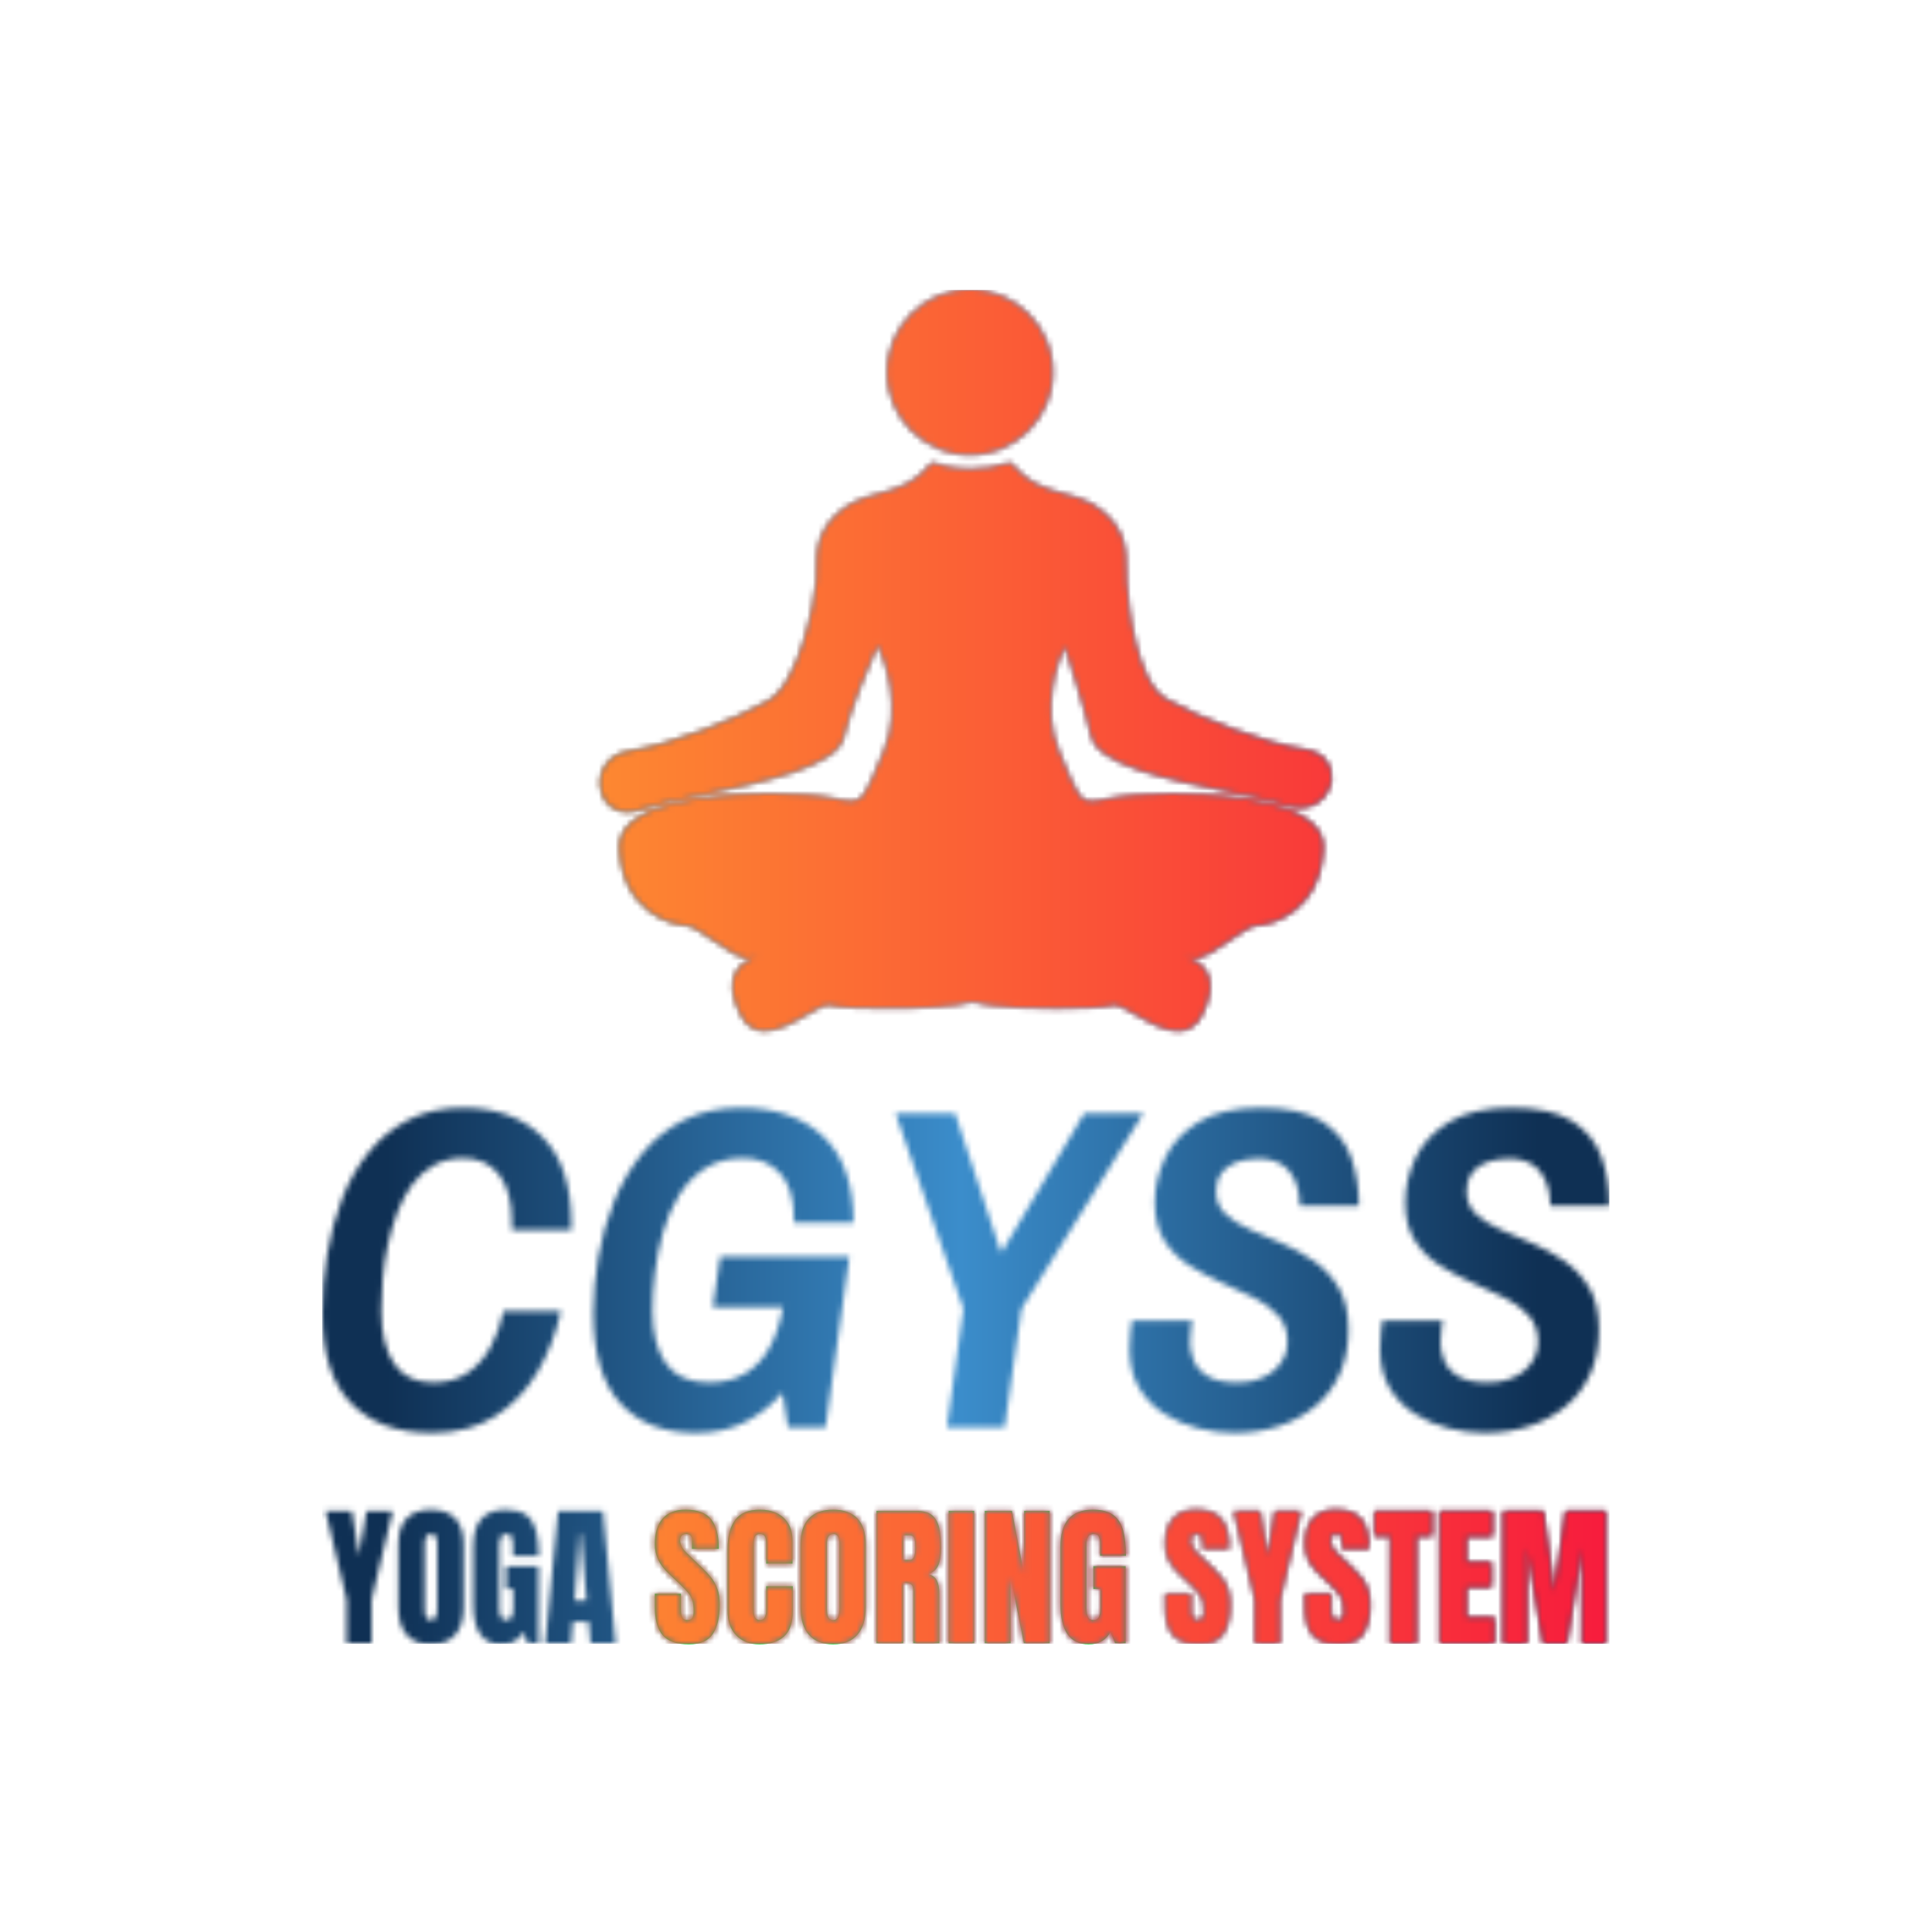 <svg xmlns="http://www.w3.org/2000/svg" version="1.1" xmlns:xlink="http://www.w3.org/1999/xlink" xmlns:svgjs="http://svgjs.dev/svgjs" width="1500" height="1500" viewBox="0 0 1500 1500"><rect width="1500" height="1500" fill="#ffffff"></rect><g transform="matrix(0.667,0,0,0.667,249.651,225.092)"><svg viewBox="0 0 235 247" data-background-color="#ffffff" preserveAspectRatio="xMidYMid meet" height="1576" width="1500" xmlns="http://www.w3.org/2000/svg" xmlns:xlink="http://www.w3.org/1999/xlink"><g id="tight-bounds" transform="matrix(1,0,0,1,0.082,-0.1)"><svg viewBox="0 0 234.836 247.2" height="247.2" width="234.836"><g><svg viewBox="0 0 395.52 416.344" height="247.2" width="234.836"><g transform="matrix(1,0,0,1,0,251.458)"><svg viewBox="0 0 395.52 164.887" height="164.887" width="395.52"><g id="textblocktransform"><svg viewBox="0 0 395.52 164.887" height="164.887" width="395.52" id="textblock"><g><svg viewBox="0 0 395.52 99.9" height="99.9" width="395.52"><g transform="matrix(1,0,0,1,0,0)"><svg width="395.52" viewBox="2.25 -34.9 140.54 35.5" height="99.9" data-palette-color="url(#a4fa1e31-e1ce-4b97-9f3d-cb21f1a468d4)"><g class="wordmark-text-0" data-fill-palette-color="primary" id="text-0"></g></svg></g></svg></g><g transform="matrix(1,0,0,1,0,123.484)"><svg viewBox="0 0 395.52 41.403" height="41.403" width="395.52"><g transform="matrix(1,0,0,1,0,0)"><svg width="395.52" viewBox="0.24 -43.36 415.79 43.75" height="41.403" data-palette-color="#2ecc40"><g class="slogan-text-1" data-fill-palette-color="secondary" id="text-1"><path d="M118.23 0.39L118.23 0.39Q112.34 0.39 109.74-2.54 107.14-5.47 107.14-11.87L107.14-11.87 107.14-16.06 115.64-16.06 115.64-10.69Q115.64-9.2 116.09-8.36 116.54-7.52 117.66-7.52L117.66-7.52Q118.84-7.52 119.29-8.2 119.74-8.89 119.74-10.45L119.74-10.45Q119.74-12.43 119.35-13.76 118.96-15.09 117.99-16.3 117.03-17.5 115.32-19.12L115.32-19.12 111.46-22.78Q107.14-26.86 107.14-32.1L107.14-32.1Q107.14-37.6 109.69-40.48 112.24-43.36 117.08-43.36L117.08-43.36Q122.99-43.36 125.46-40.21 127.94-37.06 127.94-30.64L127.94-30.64 119.2-30.64 119.2-33.59Q119.2-34.47 118.7-34.96 118.2-35.45 117.35-35.45L117.35-35.45Q116.32-35.45 115.85-34.88 115.37-34.3 115.37-33.4L115.37-33.4Q115.37-32.5 115.86-31.45 116.35-30.4 117.79-29.03L117.79-29.03 122.74-24.27Q124.23-22.85 125.48-21.28 126.72-19.7 127.48-17.61 128.24-15.53 128.24-12.52L128.24-12.52Q128.24-6.47 126-3.04 123.77 0.39 118.23 0.39ZM141.1 0.39L141.1 0.39Q136.44 0.39 133.59-2.51 130.75-5.42 130.75-10.64L130.75-10.64 130.75-30.47Q130.75-36.72 133.23-40.04 135.7-43.36 141.29-43.36L141.29-43.36Q144.35-43.36 146.73-42.24 149.11-41.11 150.47-38.88 151.84-36.65 151.84-33.25L151.84-33.25 151.84-25.83 143.3-25.83 143.3-32.18Q143.3-34.11 142.81-34.78 142.32-35.45 141.29-35.45L141.29-35.45Q140.1-35.45 139.68-34.58 139.27-33.72 139.27-32.28L139.27-32.28 139.27-10.77Q139.27-8.98 139.79-8.25 140.32-7.52 141.29-7.52L141.29-7.52Q142.39-7.52 142.84-8.42 143.3-9.33 143.3-10.77L143.3-10.77 143.3-18.51 151.94-18.51 151.94-10.38Q151.94-4.71 149.08-2.16 146.23 0.39 141.1 0.39ZM165.05 0.39L165.05 0.39Q159.9 0.39 157.17-2.72 154.45-5.83 154.45-11.72L154.45-11.72 154.45-32.13Q154.45-37.65 157.15-40.5 159.85-43.36 165.05-43.36L165.05-43.36Q170.25-43.36 172.94-40.5 175.64-37.65 175.64-32.13L175.64-32.13 175.64-11.72Q175.64-5.83 172.92-2.72 170.2 0.39 165.05 0.39ZM165.12-7.52L165.12-7.52Q167.07-7.52 167.07-11.3L167.07-11.3 167.07-32.28Q167.07-35.45 165.17-35.45L165.17-35.45Q163.02-35.45 163.02-32.2L163.02-32.2 163.02-11.25Q163.02-9.25 163.51-8.39 164-7.52 165.12-7.52ZM187.8 0L179.11 0 179.11-42.97 192.29-42.97Q195.59-42.97 197.27-41.47 198.96-39.97 199.53-37.27 200.1-34.57 200.1-30.93L200.1-30.93Q200.1-27.42 199.21-25.32 198.32-23.22 195.85-22.41L195.85-22.41Q197.88-22 198.7-20.4 199.52-18.8 199.52-16.26L199.52-16.26 199.52 0 191.05 0 191.05-16.82Q191.05-18.7 190.28-19.15 189.51-19.6 187.8-19.6L187.8-19.6 187.8 0ZM187.85-35.01L187.85-27.05 189.92-27.05Q191.7-27.05 191.7-30.93L191.7-30.93Q191.7-33.45 191.31-34.23 190.92-35.01 189.85-35.01L189.85-35.01 187.85-35.01ZM210.84 0L202.54 0 202.54-42.97 210.84-42.97 210.84 0ZM222.66 0L214.26 0 214.26-42.97 223.1-42.97 227.05-22.39 227.05-42.97 235.35-42.97 235.35 0 226.95 0 222.66-21.48 222.66 0ZM248.02 0.39L248.02 0.39Q238.82 0.39 238.82-12.79L238.82-12.79 238.82-31.32Q238.82-43.36 249.36-43.36L249.36-43.36Q253.71-43.36 256.03-41.61 258.35-39.87 259.23-36.52 260.11-33.18 260.11-28.37L260.11-28.37 251.71-28.37 251.71-32.18Q251.71-33.57 251.33-34.51 250.95-35.45 249.75-35.45L249.75-35.45Q248.26-35.45 247.79-34.45 247.31-33.45 247.31-32.25L247.31-32.25 247.31-11.43Q247.31-9.69 247.76-8.61 248.22-7.52 249.53-7.52L249.53-7.52Q250.9-7.52 251.35-8.61 251.8-9.69 251.8-11.47L251.8-11.47 251.8-17.6 249.51-17.6 249.51-25.02 260.01-25.02 260.01 0 256.57 0 255.1-3.61Q252.85 0.39 248.02 0.39Z" fill="#2ecc40" data-fill-palette-color="secondary"></path></g></svg></g></svg></g></svg></g></svg></g><g transform="matrix(1,0,0,1,85.404,0)"><svg viewBox="0 0 224.711 227.874" height="227.874" width="224.711"><g><svg xmlns="http://www.w3.org/2000/svg" xmlns:xlink="http://www.w3.org/1999/xlink" version="1.1" x="0" y="0" viewBox="5.611 5.03 88.776 90.025" enable-background="new 0 0 100 100" xml:space="preserve" height="227.874" width="224.711" class="icon-icon-0" data-fill-palette-color="accent" id="icon-0"></svg></g></svg></g><g></g></svg></g><defs></defs><mask id="7a77b1d0-6c17-4697-9f36-662ec77f326a"><g id="SvgjsG1094"><svg viewBox="0 0 234.836 247.2" height="247.2" width="234.836"><g><svg viewBox="0 0 395.52 416.344" height="247.2" width="234.836"><g transform="matrix(1,0,0,1,0,251.458)"><svg viewBox="0 0 395.52 164.887" height="164.887" width="395.52"><g id="SvgjsG1093"><svg viewBox="0 0 395.52 164.887" height="164.887" width="395.52" id="SvgjsSvg1092"><g><svg viewBox="0 0 395.52 99.9" height="99.9" width="395.52"><g transform="matrix(1,0,0,1,0,0)"><svg width="395.52" viewBox="2.25 -34.9 140.54 35.5" height="99.9" data-palette-color="url(#a4fa1e31-e1ce-4b97-9f3d-cb21f1a468d4)"><g class="wordmark-text-0" data-fill-palette-color="primary" id="SvgjsG1091"><path d="M14.2 0.6L14.2 0.6Q8.55 0.6 5.4-2.63 2.25-5.85 2.25-12.5L2.25-12.5Q2.25-15.65 2.78-18.85 3.3-22.05 4.4-24.93 5.5-27.8 7.33-30.05 9.15-32.3 11.7-33.6 14.25-34.9 17.65-34.9L17.65-34.9Q23.05-34.9 26.25-31.75 29.45-28.6 29.45-22.2L29.45-22.2 29.45-21.55 22.95-21.55 22.95-22.45Q22.95-25.8 21.55-27.6 20.15-29.4 17.65-29.4L17.65-29.4Q15.85-29.4 14.45-28.63 13.05-27.85 12.08-26.53 11.1-25.2 10.45-23.48 9.8-21.75 9.4-19.9 9-18.05 8.85-16.2 8.7-14.35 8.7-12.75L8.7-12.75Q8.7-9.05 10.08-6.98 11.45-4.9 14.35-4.9L14.35-4.9Q16.6-4.9 18.15-5.98 19.7-7.05 20.65-8.83 21.6-10.6 22.05-12.7L22.05-12.7 28.3-12.7Q27.55-9.15 25.78-6.1 24-3.05 21.15-1.23 18.3 0.6 14.2 0.6ZM43.05 0.6L43.05 0.6Q37.75 0.6 34.8-2.63 31.85-5.85 31.85-12.5L31.85-12.5Q31.85-15.5 32.4-18.65 32.95-21.8 34.12-24.7 35.3-27.6 37.17-29.9 39.05-32.2 41.72-33.55 44.4-34.9 47.95-34.9L47.95-34.9Q53.6-34.9 56.92-31.8 60.25-28.7 60.25-22.35L60.25-22.35 53.75-22.35 53.75-22.8Q53.75-26.05 52.25-27.73 50.75-29.4 48.2-29.4L48.2-29.4Q45.8-29.4 44.07-28.3 42.35-27.2 41.22-25.38 40.1-23.55 39.47-21.35 38.85-19.15 38.57-16.9 38.3-14.65 38.3-12.75L38.3-12.75Q38.3-9.05 39.77-6.98 41.25-4.9 44.45-4.9L44.45-4.9Q46.85-4.9 48.5-5.93 50.15-6.95 51.15-8.83 52.15-10.7 52.55-13.15L52.55-13.15 52.95-15.4 55.3-13.15 44.9-13.15 45.7-18.65 59.8-18.65 57.2 0 53.1 0 52.5-3.8Q50.8-1.8 48.45-0.6 46.1 0.6 43.05 0.6ZM76.75 0L70.45 0 72.25-12.95 64.84-34.3 71.34-34.3 76.3-19.25 76.5-19.25 85.45-34.3 91.9-34.3 78.59-12.95 76.75 0ZM101.79 0.6L101.79 0.6Q99.89 0.6 97.89 0.1 95.89-0.4 94.19-1.48 92.49-2.55 91.44-4.3 90.39-6.05 90.39-8.6L90.39-8.6Q90.39-9.45 90.49-10.38 90.59-11.3 90.64-11.65L90.64-11.65 97.24-11.65Q97.19-11.35 97.09-10.78 96.99-10.2 96.99-9.25L96.99-9.25Q96.99-8.4 97.37-7.38 97.74-6.35 98.87-5.63 99.99-4.9 102.19-4.9L102.19-4.9Q103.54-4.9 104.54-5.28 105.54-5.65 106.24-6.28 106.94-6.9 107.29-7.7 107.64-8.5 107.64-9.35L107.64-9.35Q107.64-11.1 106.59-12.25 105.54-13.4 103.89-14.2 102.24-15 100.39-15.83 98.54-16.65 96.89-17.7 95.24-18.75 94.19-20.4 93.14-22.05 93.14-24.55L93.14-24.55Q93.14-27.05 94.27-29.43 95.39-31.8 97.94-33.35 100.49-34.9 104.74-34.9L104.74-34.9Q109.09-34.9 111.39-33.43 113.69-31.95 114.57-29.53 115.44-27.1 115.44-24.2L115.44-24.2 108.99-24.2Q108.99-25.65 108.52-26.83 108.04-28 107.04-28.68 106.04-29.35 104.39-29.35L104.39-29.35Q103.99-29.35 103.24-29.25 102.49-29.15 101.72-28.8 100.94-28.45 100.39-27.73 99.84-27 99.84-25.8L99.84-25.8Q99.84-24.25 100.89-23.28 101.94-22.3 103.59-21.58 105.24-20.85 107.07-20.08 108.89-19.3 110.54-18.15 112.19-17 113.24-15.23 114.29-13.45 114.29-10.65L114.29-10.65Q114.29-7.95 113.34-5.85 112.39-3.75 110.69-2.33 108.99-0.9 106.72-0.15 104.44 0.6 101.79 0.6ZM129.14 0.6L129.14 0.6Q127.24 0.6 125.24 0.1 123.24-0.4 121.54-1.48 119.84-2.55 118.79-4.3 117.74-6.05 117.74-8.6L117.74-8.6Q117.74-9.45 117.84-10.38 117.94-11.3 117.99-11.65L117.99-11.65 124.59-11.65Q124.54-11.35 124.44-10.78 124.34-10.2 124.34-9.25L124.34-9.25Q124.34-8.4 124.72-7.38 125.09-6.35 126.22-5.63 127.34-4.9 129.54-4.9L129.54-4.9Q130.89-4.9 131.89-5.28 132.89-5.65 133.59-6.28 134.29-6.9 134.64-7.7 134.99-8.5 134.99-9.35L134.99-9.35Q134.99-11.1 133.94-12.25 132.89-13.4 131.24-14.2 129.59-15 127.74-15.83 125.89-16.65 124.24-17.7 122.59-18.75 121.54-20.4 120.49-22.05 120.49-24.55L120.49-24.55Q120.49-27.05 121.61-29.43 122.74-31.8 125.29-33.35 127.84-34.9 132.09-34.9L132.09-34.9Q136.44-34.9 138.74-33.43 141.04-31.95 141.91-29.53 142.79-27.1 142.79-24.2L142.79-24.2 136.34-24.2Q136.34-25.65 135.87-26.83 135.39-28 134.39-28.68 133.39-29.35 131.74-29.35L131.74-29.35Q131.34-29.35 130.59-29.25 129.84-29.15 129.06-28.8 128.29-28.45 127.74-27.73 127.19-27 127.19-25.8L127.19-25.8Q127.19-24.25 128.24-23.28 129.29-22.3 130.94-21.58 132.59-20.85 134.41-20.08 136.24-19.3 137.89-18.15 139.54-17 140.59-15.23 141.64-13.45 141.64-10.65L141.64-10.65Q141.64-7.95 140.69-5.85 139.74-3.75 138.04-2.33 136.34-0.9 134.06-0.15 131.79 0.6 129.14 0.6Z" fill="white"></path></g></svg></g></svg></g><g transform="matrix(1,0,0,1,0,123.484)"><svg viewBox="0 0 395.52 41.403" height="41.403" width="395.52"><g transform="matrix(1,0,0,1,0,0)"><svg width="395.52" viewBox="0.24 -43.36 415.79 43.75" height="41.403" data-palette-color="#2ecc40"><g class="slogan-text-1" data-fill-palette-color="secondary" id="SvgjsG1090"><path d="M15.21 0L7.1 0 7.1-14.14 0.24-42.97 8.76-42.97 11.16-28.42 13.55-42.97 22.05-42.97 15.21-14.14 15.21 0ZM34.47 0.39L34.47 0.39Q29.32 0.39 26.6-2.72 23.87-5.83 23.87-11.72L23.87-11.72 23.87-32.13Q23.87-37.65 26.57-40.5 29.27-43.36 34.47-43.36L34.47-43.36Q39.67-43.36 42.37-40.5 45.07-37.65 45.07-32.13L45.07-32.13 45.07-11.72Q45.07-5.83 42.34-2.72 39.62 0.39 34.47 0.39ZM34.54-7.52L34.54-7.52Q36.5-7.52 36.5-11.3L36.5-11.3 36.5-32.28Q36.5-35.45 34.59-35.45L34.59-35.45Q32.44-35.45 32.44-32.2L32.44-32.2 32.44-11.25Q32.44-9.25 32.93-8.39 33.42-7.52 34.54-7.52ZM57.39 0.39L57.39 0.39Q48.19 0.39 48.19-12.79L48.19-12.79 48.19-31.32Q48.19-43.36 58.74-43.36L58.74-43.36Q63.08-43.36 65.4-41.61 67.72-39.87 68.6-36.52 69.48-33.18 69.48-28.37L69.48-28.37 61.08-28.37 61.08-32.18Q61.08-33.57 60.7-34.51 60.32-35.45 59.13-35.45L59.13-35.45Q57.64-35.45 57.16-34.45 56.68-33.45 56.68-32.25L56.68-32.25 56.68-11.43Q56.68-9.69 57.14-8.61 57.59-7.52 58.91-7.52L58.91-7.52Q60.27-7.52 60.72-8.61 61.18-9.69 61.18-11.47L61.18-11.47 61.18-17.6 58.88-17.6 58.88-25.02 69.38-25.02 69.38 0 65.94 0 64.47-3.61Q62.23 0.39 57.39 0.39ZM79.95 0L71.6 0 75.75-42.97 90.32-42.97 94.4 0 86.27 0 85.66-6.93 80.49-6.93 79.95 0ZM82.73-35.64L81.1-13.79 85-13.79 83.12-35.64 82.73-35.64Z" fill="white"></path><path d="M118.23 0.39L118.23 0.39Q112.34 0.39 109.74-2.54 107.14-5.47 107.14-11.87L107.14-11.87 107.14-16.06 115.64-16.06 115.64-10.69Q115.64-9.2 116.09-8.36 116.54-7.52 117.66-7.52L117.66-7.52Q118.84-7.52 119.29-8.2 119.74-8.89 119.74-10.45L119.74-10.45Q119.74-12.43 119.35-13.76 118.96-15.09 117.99-16.3 117.03-17.5 115.32-19.12L115.32-19.12 111.46-22.78Q107.14-26.86 107.14-32.1L107.14-32.1Q107.14-37.6 109.69-40.48 112.24-43.36 117.08-43.36L117.08-43.36Q122.99-43.36 125.46-40.21 127.94-37.06 127.94-30.64L127.94-30.64 119.2-30.64 119.2-33.59Q119.2-34.47 118.7-34.96 118.2-35.45 117.35-35.45L117.35-35.45Q116.32-35.45 115.85-34.88 115.37-34.3 115.37-33.4L115.37-33.4Q115.37-32.5 115.86-31.45 116.35-30.4 117.79-29.03L117.79-29.03 122.74-24.27Q124.23-22.85 125.48-21.28 126.72-19.7 127.48-17.61 128.24-15.53 128.24-12.52L128.24-12.52Q128.24-6.47 126-3.04 123.77 0.39 118.23 0.39ZM141.1 0.39L141.1 0.39Q136.44 0.39 133.59-2.51 130.75-5.42 130.75-10.64L130.75-10.64 130.75-30.47Q130.75-36.72 133.23-40.04 135.7-43.36 141.29-43.36L141.29-43.36Q144.35-43.36 146.73-42.24 149.11-41.11 150.47-38.88 151.84-36.65 151.84-33.25L151.84-33.25 151.84-25.83 143.3-25.83 143.3-32.18Q143.3-34.11 142.81-34.78 142.32-35.45 141.29-35.45L141.29-35.45Q140.1-35.45 139.68-34.58 139.27-33.72 139.27-32.28L139.27-32.28 139.27-10.77Q139.27-8.98 139.79-8.25 140.32-7.52 141.29-7.52L141.29-7.52Q142.39-7.52 142.84-8.42 143.3-9.33 143.3-10.77L143.3-10.77 143.3-18.51 151.94-18.51 151.94-10.38Q151.94-4.71 149.08-2.16 146.23 0.39 141.1 0.39ZM165.05 0.39L165.05 0.39Q159.9 0.39 157.17-2.72 154.45-5.83 154.45-11.72L154.45-11.72 154.45-32.13Q154.45-37.65 157.15-40.5 159.85-43.36 165.05-43.36L165.05-43.36Q170.25-43.36 172.94-40.5 175.64-37.65 175.64-32.13L175.64-32.13 175.64-11.72Q175.64-5.83 172.92-2.72 170.2 0.39 165.05 0.39ZM165.12-7.52L165.12-7.52Q167.07-7.52 167.07-11.3L167.07-11.3 167.07-32.28Q167.07-35.45 165.17-35.45L165.17-35.45Q163.02-35.45 163.02-32.2L163.02-32.2 163.02-11.25Q163.02-9.25 163.51-8.39 164-7.52 165.12-7.52ZM187.8 0L179.11 0 179.11-42.97 192.29-42.97Q195.59-42.97 197.27-41.47 198.96-39.97 199.53-37.27 200.1-34.57 200.1-30.93L200.1-30.93Q200.1-27.42 199.21-25.32 198.32-23.22 195.85-22.41L195.85-22.41Q197.88-22 198.7-20.4 199.52-18.8 199.52-16.26L199.52-16.26 199.52 0 191.05 0 191.05-16.82Q191.05-18.7 190.28-19.15 189.51-19.6 187.8-19.6L187.8-19.6 187.8 0ZM187.85-35.01L187.85-27.05 189.92-27.05Q191.7-27.05 191.7-30.93L191.7-30.93Q191.7-33.45 191.31-34.23 190.92-35.01 189.85-35.01L189.85-35.01 187.85-35.01ZM210.84 0L202.54 0 202.54-42.97 210.84-42.97 210.84 0ZM222.66 0L214.26 0 214.26-42.97 223.1-42.97 227.05-22.39 227.05-42.97 235.35-42.97 235.35 0 226.95 0 222.66-21.48 222.66 0ZM248.02 0.39L248.02 0.39Q238.82 0.39 238.82-12.79L238.82-12.79 238.82-31.32Q238.82-43.36 249.36-43.36L249.36-43.36Q253.71-43.36 256.03-41.61 258.35-39.87 259.23-36.52 260.11-33.18 260.11-28.37L260.11-28.37 251.71-28.37 251.71-32.18Q251.71-33.57 251.33-34.51 250.95-35.45 249.75-35.45L249.75-35.45Q248.26-35.45 247.79-34.45 247.31-33.45 247.31-32.25L247.31-32.25 247.31-11.43Q247.31-9.69 247.76-8.61 248.22-7.52 249.53-7.52L249.53-7.52Q250.9-7.52 251.35-8.61 251.8-9.69 251.8-11.47L251.8-11.47 251.8-17.6 249.51-17.6 249.51-25.02 260.01-25.02 260.01 0 256.57 0 255.1-3.61Q252.85 0.39 248.02 0.39Z" fill="black"></path><path d="M283.94 0.39L283.94 0.39Q278.05 0.39 275.45-2.54 272.85-5.47 272.85-11.87L272.85-11.87 272.85-16.06 281.35-16.06 281.35-10.69Q281.35-9.2 281.8-8.36 282.25-7.52 283.37-7.52L283.37-7.52Q284.55-7.52 285-8.2 285.45-8.89 285.45-10.45L285.45-10.45Q285.45-12.43 285.06-13.76 284.67-15.09 283.7-16.3 282.74-17.5 281.03-19.12L281.03-19.12 277.17-22.78Q272.85-26.86 272.85-32.1L272.85-32.1Q272.85-37.6 275.4-40.48 277.95-43.36 282.79-43.36L282.79-43.36Q288.7-43.36 291.17-40.21 293.65-37.06 293.65-30.64L293.65-30.64 284.91-30.64 284.91-33.59Q284.91-34.47 284.41-34.96 283.91-35.45 283.06-35.45L283.06-35.45Q282.03-35.45 281.56-34.88 281.08-34.3 281.08-33.4L281.08-33.4Q281.08-32.5 281.57-31.45 282.06-30.4 283.5-29.03L283.5-29.03 288.45-24.27Q289.94-22.85 291.19-21.28 292.43-19.7 293.19-17.61 293.95-15.53 293.95-12.52L293.95-12.52Q293.95-6.47 291.71-3.04 289.48 0.39 283.94 0.39ZM310.11 0L302 0 302-14.14 295.14-42.97 303.66-42.97 306.05-28.42 308.44-42.97 316.94-42.97 310.11-14.14 310.11 0ZM329.32 0.39L329.32 0.39Q323.43 0.39 320.83-2.54 318.23-5.47 318.23-11.87L318.23-11.87 318.23-16.06 326.73-16.06 326.73-10.69Q326.73-9.2 327.18-8.36 327.63-7.52 328.75-7.52L328.75-7.52Q329.93-7.52 330.38-8.2 330.83-8.89 330.83-10.45L330.83-10.45Q330.83-12.43 330.44-13.76 330.05-15.09 329.08-16.3 328.12-17.5 326.41-19.12L326.41-19.12 322.55-22.78Q318.23-26.86 318.23-32.1L318.23-32.1Q318.23-37.6 320.78-40.48 323.33-43.36 328.17-43.36L328.17-43.36Q334.08-43.36 336.56-40.21 339.03-37.06 339.03-30.64L339.03-30.64 330.29-30.64 330.29-33.59Q330.29-34.47 329.79-34.96 329.29-35.45 328.44-35.45L328.44-35.45Q327.41-35.45 326.94-34.88 326.46-34.3 326.46-33.4L326.46-33.4Q326.46-32.5 326.95-31.45 327.44-30.4 328.88-29.03L328.88-29.03 333.83-24.27Q335.32-22.85 336.57-21.28 337.81-19.7 338.57-17.61 339.33-15.53 339.33-12.52L339.33-12.52Q339.33-6.47 337.09-3.04 334.86 0.39 329.32 0.39ZM354.46 0L345.87 0 345.87-34.72 340.76-34.72 340.76-42.97 359.56-42.97 359.56-34.72 354.46-34.72 354.46 0ZM379.7 0L361.95 0 361.95-42.97 379.14-42.97 379.14-34.67 370.69-34.67 370.69-26.29 378.8-26.29 378.8-18.21 370.69-18.21 370.69-8.37 379.7-8.37 379.7 0ZM390.3 0L382.53 0 382.53-42.97 395.62-42.97 399.23-16.77 402.82-42.97 416.03-42.97 416.03 0 408.17 0 408.17-30.96 403.23 0 395.52 0 390.3-30.96 390.3 0Z" fill="black"></path></g></svg></g></svg></g></svg></g></svg></g><g transform="matrix(1,0,0,1,85.404,0)"><svg viewBox="0 0 224.711 227.874" height="227.874" width="224.711"><g><svg xmlns="http://www.w3.org/2000/svg" xmlns:xlink="http://www.w3.org/1999/xlink" version="1.1" x="0" y="0" viewBox="5.611 5.03 88.776 90.025" enable-background="new 0 0 100 100" xml:space="preserve" height="227.874" width="224.711" class="icon-icon-0" data-fill-palette-color="accent" id="SvgjsSvg1089"><g fill="black"><path d="M50.489 5.03c-5.545 0-10.058 4.511-10.058 10.057s4.512 10.059 10.058 10.059c5.547 0 10.058-4.513 10.058-10.059S56.036 5.03 50.489 5.03z" fill="black"></path><path d="M65.216 59.285c0.839 3.503 9.153 5.193 16.49 6.686 2.944 0.6 5.488 1.117 7.024 1.665 0.615 0.22 1.217 0.331 1.793 0.331 2.335 0 3.73-1.803 3.855-3.499 0.104-1.421-0.668-3.213-3.186-3.587-4.896-0.725-12.808-3.803-16.849-6.111-3.688-2.109-4.627-11.376-4.827-14.167-0.033-0.471-0.035-0.954-0.037-1.463-0.011-2.25-0.024-4.801-2.894-7.191-1.487-1.24-3.103-1.679-4.665-2.103-2.076-0.565-4.223-1.147-6.295-3.634-0.097-0.117-0.257-0.163-0.399-0.117-1.506 0.483-3.062 0.729-4.628 0.729-2.354 0-4.023-0.562-4.376-0.692-0.022-0.014-0.044-0.026-0.068-0.038-0.151-0.062-0.325-0.019-0.428 0.107-2.072 2.486-4.219 3.069-6.295 3.633-1.562 0.424-3.177 0.864-4.665 2.103-2.87 2.39-2.883 4.941-2.894 7.192-0.002 0.51-0.004 0.992-0.039 1.463-0.175 2.439-2.068 12.23-5.808 14.367-4.041 2.308-11.953 5.386-16.848 6.111-2.627 0.389-3.685 2.447-3.555 4.195 0.112 1.536 1.206 3.188 3.337 3.188 0.536 0 1.11-0.107 1.705-0.32 1.519-0.542 4.125-1.085 7.143-1.712 7.353-1.529 16.503-3.433 17.347-6.948 0.896-3.727 3.281-9.283 4.155-11.256 0.87 1.929 2.955 7.515 0.76 12.781l-0.46 1.11c-1.72 4.155-2.133 5.034-3.539 5.034-0.596 0-1.37-0.156-2.48-0.396-1.437-0.311-4.317-0.51-7.341-0.51-4.071 0-13.897 0.375-17.204 3.861-0.78 0.823-1.149 1.77-1.093 2.815 0.407 7.73 6.43 9.31 8.022 9.31 0.725 0 2.091 0.944 3.411 1.856 1.593 1.103 3.098 2.143 4.194 2.143 0.209 0 0.4-0.038 0.569-0.113 0.226-0.101 0.49-0.175 0.789-0.221-1.099 0.328-2.168 0.904-2.774 1.909-0.81 1.344-0.618 3.168 0.57 5.421 0.639 1.213 1.602 1.827 2.861 1.827 1.671 0 3.526-1.062 5.164-1.999 1.039-0.594 2.021-1.155 2.524-1.155 0.044 0 0.081 0.006 0.111 0.015 0.889 0.296 4.378 0.4 7.096 0.4 3.865 0 8.759-0.197 10.077-0.754l0.621 0.008c1.67 0.72 8.473 0.757 9.842 0.757 2.641 0 6.04-0.105 6.928-0.401 0.03-0.009 0.068-0.015 0.112-0.015 0.503 0 1.484 0.562 2.524 1.157 1.637 0.936 3.491 1.998 5.163 1.998l0 0c1.259 0 2.222-0.615 2.86-1.828 1.189-2.253 1.38-4.077 0.569-5.421-0.604-1.004-1.674-1.58-2.772-1.909 0.299 0.047 0.562 0.121 0.789 0.221 0.169 0.076 0.36 0.113 0.568 0.113 1.097 0 2.602-1.04 4.192-2.141 1.323-0.914 2.688-1.858 3.412-1.858 1.593 0 7.616-1.579 8.024-9.308 0.055-1.048-0.314-1.994-1.094-2.817C89 66.626 79.175 66.249 75.104 66.249c-3.023 0-5.904 0.2-7.341 0.51-1.112 0.239-1.886 0.396-2.481 0.396-1.406 0-1.819-0.88-3.539-5.037l-0.46-1.108c-2.152-5.166-0.188-10.638 0.71-12.666C62.665 50.404 64.341 55.646 65.216 59.285z" fill="black"></path></g></svg></g></svg></g><g></g></svg></g><defs><mask></mask></defs></svg><rect width="234.836" height="247.2" fill="black" stroke="none" visibility="hidden"></rect></g></mask><linearGradient x1="0.054" x2="0.941" y1="0.5" y2="0.5" id="a4fa1e31-e1ce-4b97-9f3d-cb21f1a468d4"><stop stop-color="#0f3054" offset="0"></stop><stop stop-color="#3b8dcb" offset="0.498"></stop><stop stop-color="#0f3054" offset="1"></stop></linearGradient><rect width="234.836" height="247.2" fill="url(#a4fa1e31-e1ce-4b97-9f3d-cb21f1a468d4)" mask="url(#7a77b1d0-6c17-4697-9f36-662ec77f326a)" data-fill-palette-color="primary"></rect><mask id="1dcbddf5-84c7-417c-a165-9004c2811dbf"><g id="SvgjsG1106"><svg viewBox="0 0 234.836 247.2" height="247.2" width="234.836"><g><svg viewBox="0 0 395.52 416.344" height="247.2" width="234.836"><g transform="matrix(1,0,0,1,0,251.458)"><svg viewBox="0 0 395.52 164.887" height="164.887" width="395.52"><g id="SvgjsG1105"><svg viewBox="0 0 395.52 164.887" height="164.887" width="395.52" id="SvgjsSvg1104"><g><svg viewBox="0 0 395.52 99.9" height="99.9" width="395.52"><g transform="matrix(1,0,0,1,0,0)"><svg width="395.52" viewBox="2.25 -34.9 140.54 35.5" height="99.9" data-palette-color="url(#a4fa1e31-e1ce-4b97-9f3d-cb21f1a468d4)"><g class="wordmark-text-0" data-fill-palette-color="primary" id="SvgjsG1103"></g></svg></g></svg></g><g transform="matrix(1,0,0,1,0,123.484)"><svg viewBox="0 0 395.52 41.403" height="41.403" width="395.52"><g transform="matrix(1,0,0,1,0,0)"><svg width="395.52" viewBox="0.24 -43.36 415.79 43.75" height="41.403" data-palette-color="#2ecc40"><g class="slogan-text-1" data-fill-palette-color="secondary" id="SvgjsG1102"><path d="M118.23 0.39L118.23 0.39Q112.34 0.39 109.74-2.54 107.14-5.47 107.14-11.87L107.14-11.87 107.14-16.06 115.64-16.06 115.64-10.69Q115.64-9.2 116.09-8.36 116.54-7.52 117.66-7.52L117.66-7.52Q118.84-7.52 119.29-8.2 119.74-8.89 119.74-10.45L119.74-10.45Q119.74-12.43 119.35-13.76 118.96-15.09 117.99-16.3 117.03-17.5 115.32-19.12L115.32-19.12 111.46-22.78Q107.14-26.86 107.14-32.1L107.14-32.1Q107.14-37.6 109.69-40.48 112.24-43.36 117.08-43.36L117.08-43.36Q122.99-43.36 125.46-40.21 127.94-37.06 127.94-30.64L127.94-30.64 119.2-30.64 119.2-33.59Q119.2-34.47 118.7-34.96 118.2-35.45 117.35-35.45L117.35-35.45Q116.32-35.45 115.85-34.88 115.37-34.3 115.37-33.4L115.37-33.4Q115.37-32.5 115.86-31.45 116.35-30.4 117.79-29.03L117.79-29.03 122.74-24.27Q124.23-22.85 125.48-21.28 126.72-19.7 127.48-17.61 128.24-15.53 128.24-12.52L128.24-12.52Q128.24-6.47 126-3.04 123.77 0.39 118.23 0.39ZM141.1 0.39L141.1 0.39Q136.44 0.39 133.59-2.51 130.75-5.42 130.75-10.64L130.75-10.64 130.75-30.47Q130.75-36.72 133.23-40.04 135.7-43.36 141.29-43.36L141.29-43.36Q144.35-43.36 146.73-42.24 149.11-41.11 150.47-38.88 151.84-36.65 151.84-33.25L151.84-33.25 151.84-25.83 143.3-25.83 143.3-32.18Q143.3-34.11 142.81-34.78 142.32-35.45 141.29-35.45L141.29-35.45Q140.1-35.45 139.68-34.58 139.27-33.72 139.27-32.28L139.27-32.28 139.27-10.77Q139.27-8.98 139.79-8.25 140.32-7.52 141.29-7.52L141.29-7.52Q142.39-7.52 142.84-8.42 143.3-9.33 143.3-10.77L143.3-10.77 143.3-18.51 151.94-18.51 151.94-10.38Q151.94-4.71 149.08-2.16 146.23 0.39 141.1 0.39ZM165.05 0.39L165.05 0.39Q159.9 0.39 157.17-2.72 154.45-5.83 154.45-11.72L154.45-11.72 154.45-32.13Q154.45-37.65 157.15-40.5 159.85-43.36 165.05-43.36L165.05-43.36Q170.25-43.36 172.94-40.5 175.64-37.65 175.64-32.13L175.64-32.13 175.64-11.72Q175.64-5.83 172.92-2.72 170.2 0.39 165.05 0.39ZM165.12-7.52L165.12-7.52Q167.07-7.52 167.07-11.3L167.07-11.3 167.07-32.28Q167.07-35.45 165.17-35.45L165.17-35.45Q163.02-35.45 163.02-32.2L163.02-32.2 163.02-11.25Q163.02-9.25 163.51-8.39 164-7.52 165.12-7.52ZM187.8 0L179.11 0 179.11-42.97 192.29-42.97Q195.59-42.97 197.27-41.47 198.96-39.97 199.53-37.27 200.1-34.57 200.1-30.93L200.1-30.93Q200.1-27.42 199.21-25.32 198.32-23.22 195.85-22.41L195.85-22.41Q197.88-22 198.7-20.4 199.52-18.8 199.52-16.26L199.52-16.26 199.52 0 191.05 0 191.05-16.82Q191.05-18.7 190.28-19.15 189.51-19.6 187.8-19.6L187.8-19.6 187.8 0ZM187.85-35.01L187.85-27.05 189.92-27.05Q191.7-27.05 191.7-30.93L191.7-30.93Q191.7-33.45 191.31-34.23 190.92-35.01 189.85-35.01L189.85-35.01 187.85-35.01ZM210.84 0L202.54 0 202.54-42.97 210.84-42.97 210.84 0ZM222.66 0L214.26 0 214.26-42.97 223.1-42.97 227.05-22.39 227.05-42.97 235.35-42.97 235.35 0 226.95 0 222.66-21.48 222.66 0ZM248.02 0.39L248.02 0.39Q238.82 0.39 238.82-12.79L238.82-12.79 238.82-31.32Q238.82-43.36 249.36-43.36L249.36-43.36Q253.71-43.36 256.03-41.61 258.35-39.87 259.23-36.52 260.11-33.18 260.11-28.37L260.11-28.37 251.71-28.37 251.71-32.18Q251.71-33.57 251.33-34.51 250.95-35.45 249.75-35.45L249.75-35.45Q248.26-35.45 247.79-34.45 247.31-33.45 247.31-32.25L247.31-32.25 247.31-11.43Q247.31-9.69 247.76-8.61 248.22-7.52 249.53-7.52L249.53-7.52Q250.9-7.52 251.35-8.61 251.8-9.69 251.8-11.47L251.8-11.47 251.8-17.6 249.51-17.6 249.51-25.02 260.01-25.02 260.01 0 256.57 0 255.1-3.61Q252.85 0.39 248.02 0.39Z" fill="black"></path><path d="M283.94 0.39L283.94 0.39Q278.05 0.39 275.45-2.54 272.85-5.47 272.85-11.87L272.85-11.87 272.85-16.06 281.35-16.06 281.35-10.69Q281.35-9.2 281.8-8.36 282.25-7.52 283.37-7.52L283.37-7.52Q284.55-7.52 285-8.2 285.45-8.89 285.45-10.45L285.45-10.45Q285.45-12.43 285.06-13.76 284.67-15.09 283.7-16.3 282.74-17.5 281.03-19.12L281.03-19.12 277.17-22.78Q272.85-26.86 272.85-32.1L272.85-32.1Q272.85-37.6 275.4-40.48 277.95-43.36 282.79-43.36L282.79-43.36Q288.7-43.36 291.17-40.21 293.65-37.06 293.65-30.64L293.65-30.64 284.91-30.64 284.91-33.59Q284.91-34.47 284.41-34.96 283.91-35.45 283.06-35.45L283.06-35.45Q282.03-35.45 281.56-34.88 281.08-34.3 281.08-33.4L281.08-33.4Q281.08-32.5 281.57-31.45 282.06-30.4 283.5-29.03L283.5-29.03 288.45-24.27Q289.94-22.85 291.19-21.28 292.43-19.7 293.19-17.61 293.95-15.53 293.95-12.52L293.95-12.52Q293.95-6.47 291.71-3.04 289.48 0.39 283.94 0.39ZM310.11 0L302 0 302-14.14 295.14-42.97 303.66-42.97 306.05-28.42 308.44-42.97 316.94-42.97 310.11-14.14 310.11 0ZM329.32 0.39L329.32 0.39Q323.43 0.39 320.83-2.54 318.23-5.47 318.23-11.87L318.23-11.87 318.23-16.06 326.73-16.06 326.73-10.69Q326.73-9.2 327.18-8.36 327.63-7.52 328.75-7.52L328.75-7.52Q329.93-7.52 330.38-8.2 330.83-8.89 330.83-10.45L330.83-10.45Q330.83-12.43 330.44-13.76 330.05-15.09 329.08-16.3 328.12-17.5 326.41-19.12L326.41-19.12 322.55-22.78Q318.23-26.86 318.23-32.1L318.23-32.1Q318.23-37.6 320.78-40.48 323.33-43.36 328.17-43.36L328.17-43.36Q334.08-43.36 336.56-40.21 339.03-37.06 339.03-30.64L339.03-30.64 330.29-30.64 330.29-33.59Q330.29-34.47 329.79-34.96 329.29-35.45 328.44-35.45L328.44-35.45Q327.41-35.45 326.94-34.88 326.46-34.3 326.46-33.4L326.46-33.4Q326.46-32.5 326.95-31.45 327.44-30.4 328.88-29.03L328.88-29.03 333.83-24.27Q335.32-22.85 336.57-21.28 337.81-19.7 338.57-17.61 339.33-15.53 339.33-12.52L339.33-12.52Q339.33-6.47 337.09-3.04 334.86 0.39 329.32 0.39ZM354.46 0L345.87 0 345.87-34.72 340.76-34.72 340.76-42.97 359.56-42.97 359.56-34.72 354.46-34.72 354.46 0ZM379.7 0L361.95 0 361.95-42.97 379.14-42.97 379.14-34.67 370.69-34.67 370.69-26.29 378.8-26.29 378.8-18.21 370.69-18.21 370.69-8.37 379.7-8.37 379.7 0ZM390.3 0L382.53 0 382.53-42.97 395.62-42.97 399.23-16.77 402.82-42.97 416.03-42.97 416.03 0 408.17 0 408.17-30.96 403.23 0 395.52 0 390.3-30.96 390.3 0Z" fill="white"></path></g></svg></g></svg></g></svg></g></svg></g><g transform="matrix(1,0,0,1,85.404,0)"><svg viewBox="0 0 224.711 227.874" height="227.874" width="224.711"><g><svg xmlns="http://www.w3.org/2000/svg" xmlns:xlink="http://www.w3.org/1999/xlink" version="1.1" x="0" y="0" viewBox="5.611 5.03 88.776 90.025" enable-background="new 0 0 100 100" xml:space="preserve" height="227.874" width="224.711" class="icon-icon-0" data-fill-palette-color="accent" id="SvgjsSvg1101"><g fill="white"><path d="M50.489 5.03c-5.545 0-10.058 4.511-10.058 10.057s4.512 10.059 10.058 10.059c5.547 0 10.058-4.513 10.058-10.059S56.036 5.03 50.489 5.03z" fill="white"></path><path d="M65.216 59.285c0.839 3.503 9.153 5.193 16.49 6.686 2.944 0.6 5.488 1.117 7.024 1.665 0.615 0.22 1.217 0.331 1.793 0.331 2.335 0 3.73-1.803 3.855-3.499 0.104-1.421-0.668-3.213-3.186-3.587-4.896-0.725-12.808-3.803-16.849-6.111-3.688-2.109-4.627-11.376-4.827-14.167-0.033-0.471-0.035-0.954-0.037-1.463-0.011-2.25-0.024-4.801-2.894-7.191-1.487-1.24-3.103-1.679-4.665-2.103-2.076-0.565-4.223-1.147-6.295-3.634-0.097-0.117-0.257-0.163-0.399-0.117-1.506 0.483-3.062 0.729-4.628 0.729-2.354 0-4.023-0.562-4.376-0.692-0.022-0.014-0.044-0.026-0.068-0.038-0.151-0.062-0.325-0.019-0.428 0.107-2.072 2.486-4.219 3.069-6.295 3.633-1.562 0.424-3.177 0.864-4.665 2.103-2.87 2.39-2.883 4.941-2.894 7.192-0.002 0.51-0.004 0.992-0.039 1.463-0.175 2.439-2.068 12.23-5.808 14.367-4.041 2.308-11.953 5.386-16.848 6.111-2.627 0.389-3.685 2.447-3.555 4.195 0.112 1.536 1.206 3.188 3.337 3.188 0.536 0 1.11-0.107 1.705-0.32 1.519-0.542 4.125-1.085 7.143-1.712 7.353-1.529 16.503-3.433 17.347-6.948 0.896-3.727 3.281-9.283 4.155-11.256 0.87 1.929 2.955 7.515 0.76 12.781l-0.46 1.11c-1.72 4.155-2.133 5.034-3.539 5.034-0.596 0-1.37-0.156-2.48-0.396-1.437-0.311-4.317-0.51-7.341-0.51-4.071 0-13.897 0.375-17.204 3.861-0.78 0.823-1.149 1.77-1.093 2.815 0.407 7.73 6.43 9.31 8.022 9.31 0.725 0 2.091 0.944 3.411 1.856 1.593 1.103 3.098 2.143 4.194 2.143 0.209 0 0.4-0.038 0.569-0.113 0.226-0.101 0.49-0.175 0.789-0.221-1.099 0.328-2.168 0.904-2.774 1.909-0.81 1.344-0.618 3.168 0.57 5.421 0.639 1.213 1.602 1.827 2.861 1.827 1.671 0 3.526-1.062 5.164-1.999 1.039-0.594 2.021-1.155 2.524-1.155 0.044 0 0.081 0.006 0.111 0.015 0.889 0.296 4.378 0.4 7.096 0.4 3.865 0 8.759-0.197 10.077-0.754l0.621 0.008c1.67 0.72 8.473 0.757 9.842 0.757 2.641 0 6.04-0.105 6.928-0.401 0.03-0.009 0.068-0.015 0.112-0.015 0.503 0 1.484 0.562 2.524 1.157 1.637 0.936 3.491 1.998 5.163 1.998l0 0c1.259 0 2.222-0.615 2.86-1.828 1.189-2.253 1.38-4.077 0.569-5.421-0.604-1.004-1.674-1.58-2.772-1.909 0.299 0.047 0.562 0.121 0.789 0.221 0.169 0.076 0.36 0.113 0.568 0.113 1.097 0 2.602-1.04 4.192-2.141 1.323-0.914 2.688-1.858 3.412-1.858 1.593 0 7.616-1.579 8.024-9.308 0.055-1.048-0.314-1.994-1.094-2.817C89 66.626 79.175 66.249 75.104 66.249c-3.023 0-5.904 0.2-7.341 0.51-1.112 0.239-1.886 0.396-2.481 0.396-1.406 0-1.819-0.88-3.539-5.037l-0.46-1.108c-2.152-5.166-0.188-10.638 0.71-12.666C62.665 50.404 64.341 55.646 65.216 59.285z" fill="white"></path></g></svg></g></svg></g><g></g></svg></g><defs><mask></mask></defs><mask><g id="SvgjsG1100"><svg viewBox="0 0 234.836 247.2" height="247.2" width="234.836"><g><svg viewBox="0 0 395.52 416.344" height="247.2" width="234.836"><g transform="matrix(1,0,0,1,0,251.458)"><svg viewBox="0 0 395.52 164.887" height="164.887" width="395.52"><g id="SvgjsG1099"><svg viewBox="0 0 395.52 164.887" height="164.887" width="395.52" id="SvgjsSvg1098"><g><svg viewBox="0 0 395.52 99.9" height="99.9" width="395.52"><g transform="matrix(1,0,0,1,0,0)"><svg width="395.52" viewBox="2.25 -34.9 140.54 35.5" height="99.9" data-palette-color="url(#a4fa1e31-e1ce-4b97-9f3d-cb21f1a468d4)"><g class="wordmark-text-0" data-fill-palette-color="primary" id="SvgjsG1097"><path d="M14.2 0.6L14.2 0.6Q8.55 0.6 5.4-2.63 2.25-5.85 2.25-12.5L2.25-12.5Q2.25-15.65 2.78-18.85 3.3-22.05 4.4-24.93 5.5-27.8 7.33-30.05 9.15-32.3 11.7-33.6 14.25-34.9 17.65-34.9L17.65-34.9Q23.05-34.9 26.25-31.75 29.45-28.6 29.45-22.2L29.45-22.2 29.45-21.55 22.95-21.55 22.95-22.45Q22.95-25.8 21.55-27.6 20.15-29.4 17.65-29.4L17.65-29.4Q15.85-29.4 14.45-28.63 13.05-27.85 12.08-26.53 11.1-25.2 10.45-23.48 9.8-21.75 9.4-19.9 9-18.05 8.85-16.2 8.7-14.35 8.7-12.75L8.7-12.75Q8.7-9.05 10.08-6.98 11.45-4.9 14.35-4.9L14.35-4.9Q16.6-4.9 18.15-5.98 19.7-7.05 20.65-8.83 21.6-10.6 22.05-12.7L22.05-12.7 28.3-12.7Q27.55-9.15 25.78-6.1 24-3.05 21.15-1.23 18.3 0.6 14.2 0.6ZM43.05 0.6L43.05 0.6Q37.75 0.6 34.8-2.63 31.85-5.85 31.85-12.5L31.85-12.5Q31.85-15.5 32.4-18.65 32.95-21.8 34.12-24.7 35.3-27.6 37.17-29.9 39.05-32.2 41.72-33.55 44.4-34.9 47.95-34.9L47.95-34.9Q53.6-34.9 56.92-31.8 60.25-28.7 60.25-22.35L60.25-22.35 53.75-22.35 53.75-22.8Q53.75-26.05 52.25-27.73 50.75-29.4 48.2-29.4L48.2-29.4Q45.8-29.4 44.07-28.3 42.35-27.2 41.22-25.38 40.1-23.55 39.47-21.35 38.85-19.15 38.57-16.9 38.3-14.65 38.3-12.75L38.3-12.75Q38.3-9.05 39.77-6.98 41.25-4.9 44.45-4.9L44.45-4.9Q46.85-4.9 48.5-5.93 50.15-6.95 51.15-8.83 52.15-10.7 52.55-13.15L52.55-13.15 52.95-15.4 55.3-13.15 44.9-13.15 45.7-18.65 59.8-18.65 57.2 0 53.1 0 52.5-3.8Q50.8-1.8 48.45-0.6 46.1 0.6 43.05 0.6ZM76.75 0L70.45 0 72.25-12.95 64.84-34.3 71.34-34.3 76.3-19.25 76.5-19.25 85.45-34.3 91.9-34.3 78.59-12.95 76.75 0ZM101.79 0.6L101.79 0.6Q99.89 0.6 97.89 0.1 95.89-0.4 94.19-1.48 92.49-2.55 91.44-4.3 90.39-6.05 90.39-8.6L90.39-8.6Q90.39-9.45 90.49-10.38 90.59-11.3 90.64-11.65L90.64-11.65 97.24-11.65Q97.19-11.35 97.09-10.78 96.99-10.2 96.99-9.25L96.99-9.25Q96.99-8.4 97.37-7.38 97.74-6.35 98.87-5.63 99.99-4.9 102.19-4.9L102.19-4.9Q103.54-4.9 104.54-5.28 105.54-5.65 106.24-6.28 106.94-6.9 107.29-7.7 107.64-8.5 107.64-9.35L107.64-9.35Q107.64-11.1 106.59-12.25 105.54-13.4 103.89-14.2 102.24-15 100.39-15.83 98.54-16.65 96.89-17.7 95.24-18.75 94.19-20.4 93.14-22.05 93.14-24.55L93.14-24.55Q93.14-27.05 94.27-29.43 95.39-31.8 97.94-33.35 100.49-34.9 104.74-34.9L104.74-34.9Q109.09-34.9 111.39-33.43 113.69-31.95 114.57-29.53 115.44-27.1 115.44-24.2L115.44-24.2 108.99-24.2Q108.99-25.65 108.52-26.83 108.04-28 107.04-28.68 106.04-29.35 104.39-29.35L104.39-29.35Q103.99-29.35 103.24-29.25 102.49-29.15 101.72-28.8 100.94-28.45 100.39-27.73 99.84-27 99.84-25.8L99.84-25.8Q99.84-24.25 100.89-23.28 101.94-22.3 103.59-21.58 105.24-20.85 107.07-20.08 108.89-19.3 110.54-18.15 112.19-17 113.24-15.23 114.29-13.45 114.29-10.65L114.29-10.65Q114.29-7.95 113.34-5.85 112.39-3.75 110.69-2.33 108.99-0.9 106.72-0.15 104.44 0.6 101.79 0.6ZM129.14 0.6L129.14 0.6Q127.24 0.6 125.24 0.1 123.24-0.4 121.54-1.48 119.84-2.55 118.79-4.3 117.74-6.05 117.74-8.6L117.74-8.6Q117.74-9.45 117.84-10.38 117.94-11.3 117.99-11.65L117.99-11.65 124.59-11.65Q124.54-11.35 124.44-10.78 124.34-10.2 124.34-9.25L124.34-9.25Q124.34-8.4 124.72-7.38 125.09-6.35 126.22-5.63 127.34-4.9 129.54-4.9L129.54-4.9Q130.89-4.9 131.89-5.28 132.89-5.65 133.59-6.28 134.29-6.9 134.64-7.7 134.99-8.5 134.99-9.35L134.99-9.35Q134.99-11.1 133.94-12.25 132.89-13.4 131.24-14.2 129.59-15 127.74-15.83 125.89-16.65 124.24-17.7 122.59-18.75 121.54-20.4 120.49-22.05 120.49-24.55L120.49-24.55Q120.49-27.05 121.61-29.43 122.74-31.8 125.29-33.35 127.84-34.9 132.09-34.9L132.09-34.9Q136.44-34.9 138.74-33.43 141.04-31.95 141.91-29.53 142.79-27.1 142.79-24.2L142.79-24.2 136.34-24.2Q136.34-25.65 135.87-26.83 135.39-28 134.39-28.68 133.39-29.35 131.74-29.35L131.74-29.35Q131.34-29.35 130.59-29.25 129.84-29.15 129.06-28.8 128.29-28.45 127.74-27.73 127.19-27 127.19-25.8L127.19-25.8Q127.19-24.25 128.24-23.28 129.29-22.3 130.94-21.58 132.59-20.85 134.41-20.08 136.24-19.3 137.89-18.15 139.54-17 140.59-15.23 141.64-13.45 141.64-10.65L141.64-10.65Q141.64-7.95 140.69-5.85 139.74-3.75 138.04-2.33 136.34-0.9 134.06-0.15 131.79 0.6 129.14 0.6Z" fill="black"></path></g></svg></g></svg></g><g transform="matrix(1,0,0,1,0,123.484)"><svg viewBox="0 0 395.52 41.403" height="41.403" width="395.52"><g transform="matrix(1,0,0,1,0,0)"><svg width="395.52" viewBox="0.24 -43.36 415.79 43.75" height="41.403" data-palette-color="#2ecc40"><g class="slogan-text-1" data-fill-palette-color="secondary" id="SvgjsG1096"><path d="M15.21 0L7.1 0 7.1-14.14 0.24-42.97 8.76-42.97 11.16-28.42 13.55-42.97 22.05-42.97 15.21-14.14 15.21 0ZM34.47 0.39L34.47 0.39Q29.32 0.39 26.6-2.72 23.87-5.83 23.87-11.72L23.87-11.72 23.87-32.13Q23.87-37.65 26.57-40.5 29.27-43.36 34.47-43.36L34.47-43.36Q39.67-43.36 42.37-40.5 45.07-37.65 45.07-32.13L45.07-32.13 45.07-11.72Q45.07-5.83 42.34-2.72 39.62 0.39 34.47 0.39ZM34.54-7.52L34.54-7.52Q36.5-7.52 36.5-11.3L36.5-11.3 36.5-32.28Q36.5-35.45 34.59-35.45L34.59-35.45Q32.44-35.45 32.44-32.2L32.44-32.2 32.44-11.25Q32.44-9.25 32.93-8.39 33.42-7.52 34.54-7.52ZM57.39 0.39L57.39 0.39Q48.19 0.39 48.19-12.79L48.19-12.79 48.19-31.32Q48.19-43.36 58.74-43.36L58.74-43.36Q63.08-43.36 65.4-41.61 67.72-39.87 68.6-36.52 69.48-33.18 69.48-28.37L69.48-28.37 61.08-28.37 61.08-32.18Q61.08-33.57 60.7-34.51 60.32-35.45 59.13-35.45L59.13-35.45Q57.64-35.45 57.16-34.45 56.68-33.45 56.68-32.25L56.68-32.25 56.68-11.43Q56.68-9.69 57.14-8.61 57.59-7.52 58.91-7.52L58.91-7.52Q60.27-7.52 60.72-8.61 61.18-9.69 61.18-11.47L61.18-11.47 61.18-17.6 58.88-17.6 58.88-25.02 69.38-25.02 69.38 0 65.94 0 64.47-3.61Q62.23 0.39 57.39 0.39ZM79.95 0L71.6 0 75.75-42.97 90.32-42.97 94.4 0 86.27 0 85.66-6.93 80.49-6.93 79.95 0ZM82.73-35.64L81.1-13.79 85-13.79 83.12-35.64 82.73-35.64Z" fill="black"></path><path d="M118.23 0.39L118.23 0.39Q112.34 0.39 109.74-2.54 107.14-5.47 107.14-11.87L107.14-11.87 107.14-16.06 115.64-16.06 115.64-10.69Q115.64-9.2 116.09-8.36 116.54-7.52 117.66-7.52L117.66-7.52Q118.84-7.52 119.29-8.2 119.74-8.89 119.74-10.45L119.74-10.45Q119.74-12.43 119.35-13.76 118.96-15.09 117.99-16.3 117.03-17.5 115.32-19.12L115.32-19.12 111.46-22.78Q107.14-26.86 107.14-32.1L107.14-32.1Q107.14-37.6 109.69-40.48 112.24-43.36 117.08-43.36L117.08-43.36Q122.99-43.36 125.46-40.21 127.94-37.06 127.94-30.64L127.94-30.64 119.2-30.64 119.2-33.59Q119.2-34.47 118.7-34.96 118.2-35.45 117.35-35.45L117.35-35.45Q116.32-35.45 115.85-34.88 115.37-34.3 115.37-33.4L115.37-33.4Q115.37-32.5 115.86-31.45 116.35-30.4 117.79-29.03L117.79-29.03 122.74-24.27Q124.23-22.85 125.48-21.28 126.72-19.7 127.48-17.61 128.24-15.53 128.24-12.52L128.24-12.52Q128.24-6.47 126-3.04 123.77 0.39 118.23 0.39ZM141.1 0.39L141.1 0.39Q136.44 0.39 133.59-2.51 130.75-5.42 130.75-10.64L130.75-10.64 130.75-30.47Q130.75-36.72 133.23-40.04 135.7-43.36 141.29-43.36L141.29-43.36Q144.35-43.36 146.73-42.24 149.11-41.11 150.47-38.88 151.84-36.65 151.84-33.25L151.84-33.25 151.84-25.83 143.3-25.83 143.3-32.18Q143.3-34.11 142.81-34.78 142.32-35.45 141.29-35.45L141.29-35.45Q140.1-35.45 139.68-34.58 139.27-33.72 139.27-32.28L139.27-32.28 139.27-10.77Q139.27-8.98 139.79-8.25 140.32-7.52 141.29-7.52L141.29-7.52Q142.39-7.52 142.84-8.42 143.3-9.33 143.3-10.77L143.3-10.77 143.3-18.51 151.94-18.51 151.94-10.38Q151.94-4.71 149.08-2.16 146.23 0.39 141.1 0.39ZM165.05 0.39L165.05 0.39Q159.9 0.39 157.17-2.72 154.45-5.83 154.45-11.72L154.45-11.72 154.45-32.13Q154.45-37.65 157.15-40.5 159.85-43.36 165.05-43.36L165.05-43.36Q170.25-43.36 172.94-40.5 175.64-37.65 175.64-32.13L175.64-32.13 175.64-11.72Q175.64-5.83 172.92-2.72 170.2 0.39 165.05 0.39ZM165.12-7.52L165.12-7.52Q167.07-7.52 167.07-11.3L167.07-11.3 167.07-32.28Q167.07-35.45 165.17-35.45L165.17-35.45Q163.02-35.45 163.02-32.2L163.02-32.2 163.02-11.25Q163.02-9.25 163.51-8.39 164-7.52 165.12-7.52ZM187.8 0L179.11 0 179.11-42.97 192.29-42.97Q195.59-42.97 197.27-41.47 198.96-39.97 199.53-37.27 200.1-34.57 200.1-30.93L200.1-30.93Q200.1-27.42 199.21-25.32 198.32-23.22 195.85-22.41L195.85-22.41Q197.88-22 198.7-20.4 199.52-18.8 199.52-16.26L199.52-16.26 199.52 0 191.05 0 191.05-16.82Q191.05-18.7 190.28-19.15 189.51-19.6 187.8-19.6L187.8-19.6 187.8 0ZM187.85-35.01L187.85-27.05 189.92-27.05Q191.7-27.05 191.7-30.93L191.7-30.93Q191.7-33.45 191.31-34.23 190.92-35.01 189.85-35.01L189.85-35.01 187.85-35.01ZM210.84 0L202.54 0 202.54-42.97 210.84-42.97 210.84 0ZM222.66 0L214.26 0 214.26-42.97 223.1-42.97 227.05-22.39 227.05-42.97 235.35-42.97 235.35 0 226.95 0 222.66-21.48 222.66 0ZM248.02 0.39L248.02 0.39Q238.82 0.39 238.82-12.79L238.82-12.79 238.82-31.32Q238.82-43.36 249.36-43.36L249.36-43.36Q253.71-43.36 256.03-41.61 258.35-39.87 259.23-36.52 260.11-33.18 260.11-28.37L260.11-28.37 251.71-28.37 251.71-32.18Q251.71-33.57 251.33-34.51 250.95-35.45 249.75-35.45L249.75-35.45Q248.26-35.45 247.79-34.45 247.31-33.45 247.31-32.25L247.31-32.25 247.31-11.43Q247.31-9.69 247.76-8.61 248.22-7.52 249.53-7.52L249.53-7.52Q250.9-7.52 251.35-8.61 251.8-9.69 251.8-11.47L251.8-11.47 251.8-17.6 249.51-17.6 249.51-25.02 260.01-25.02 260.01 0 256.57 0 255.1-3.61Q252.85 0.39 248.02 0.39Z" fill="black"></path><path d="M283.94 0.39L283.94 0.39Q278.05 0.39 275.45-2.54 272.85-5.47 272.85-11.87L272.85-11.87 272.85-16.06 281.35-16.06 281.35-10.69Q281.35-9.2 281.8-8.36 282.25-7.52 283.37-7.52L283.37-7.52Q284.55-7.52 285-8.2 285.45-8.89 285.45-10.45L285.45-10.45Q285.45-12.43 285.06-13.76 284.67-15.09 283.7-16.3 282.74-17.5 281.03-19.12L281.03-19.12 277.17-22.78Q272.85-26.86 272.85-32.1L272.85-32.1Q272.85-37.6 275.4-40.48 277.95-43.36 282.79-43.36L282.79-43.36Q288.7-43.36 291.17-40.21 293.65-37.06 293.65-30.64L293.65-30.64 284.91-30.64 284.91-33.59Q284.91-34.47 284.41-34.96 283.91-35.45 283.06-35.45L283.06-35.45Q282.03-35.45 281.56-34.88 281.08-34.3 281.08-33.4L281.08-33.4Q281.08-32.5 281.57-31.45 282.06-30.4 283.5-29.03L283.5-29.03 288.45-24.27Q289.94-22.85 291.19-21.28 292.43-19.7 293.19-17.61 293.95-15.53 293.95-12.52L293.95-12.52Q293.95-6.47 291.71-3.04 289.48 0.39 283.94 0.39ZM310.11 0L302 0 302-14.14 295.14-42.97 303.66-42.97 306.05-28.42 308.44-42.97 316.94-42.97 310.11-14.14 310.11 0ZM329.32 0.39L329.32 0.39Q323.43 0.39 320.83-2.54 318.23-5.47 318.23-11.87L318.23-11.87 318.23-16.06 326.73-16.06 326.73-10.69Q326.73-9.2 327.18-8.36 327.63-7.52 328.75-7.52L328.75-7.52Q329.93-7.52 330.38-8.2 330.83-8.89 330.83-10.45L330.83-10.45Q330.83-12.43 330.44-13.76 330.05-15.09 329.08-16.3 328.12-17.5 326.41-19.12L326.41-19.12 322.55-22.78Q318.23-26.86 318.23-32.1L318.23-32.1Q318.23-37.6 320.78-40.48 323.33-43.36 328.17-43.36L328.17-43.36Q334.08-43.36 336.56-40.21 339.03-37.06 339.03-30.64L339.03-30.64 330.29-30.64 330.29-33.59Q330.29-34.47 329.79-34.96 329.29-35.45 328.44-35.45L328.44-35.45Q327.41-35.45 326.94-34.88 326.46-34.3 326.46-33.4L326.46-33.4Q326.46-32.5 326.95-31.45 327.44-30.4 328.88-29.03L328.88-29.03 333.83-24.27Q335.32-22.85 336.57-21.28 337.81-19.7 338.57-17.61 339.33-15.53 339.33-12.52L339.33-12.52Q339.33-6.47 337.09-3.04 334.86 0.39 329.32 0.39ZM354.46 0L345.87 0 345.87-34.72 340.76-34.72 340.76-42.97 359.56-42.97 359.56-34.72 354.46-34.72 354.46 0ZM379.7 0L361.95 0 361.95-42.97 379.14-42.97 379.14-34.67 370.69-34.67 370.69-26.29 378.8-26.29 378.8-18.21 370.69-18.21 370.69-8.37 379.7-8.37 379.7 0ZM390.3 0L382.53 0 382.53-42.97 395.62-42.97 399.23-16.77 402.82-42.97 416.03-42.97 416.03 0 408.17 0 408.17-30.96 403.23 0 395.52 0 390.3-30.96 390.3 0Z" fill="black"></path></g></svg></g></svg></g></svg></g></svg></g><g transform="matrix(1,0,0,1,85.404,0)"><svg viewBox="0 0 224.711 227.874" height="227.874" width="224.711"><g><svg xmlns="http://www.w3.org/2000/svg" xmlns:xlink="http://www.w3.org/1999/xlink" version="1.1" x="0" y="0" viewBox="5.611 5.03 88.776 90.025" enable-background="new 0 0 100 100" xml:space="preserve" height="227.874" width="224.711" class="icon-icon-0" data-fill-palette-color="accent" id="SvgjsSvg1095"><g fill="black"><path d="M50.489 5.03c-5.545 0-10.058 4.511-10.058 10.057s4.512 10.059 10.058 10.059c5.547 0 10.058-4.513 10.058-10.059S56.036 5.03 50.489 5.03z" fill="black"></path><path d="M65.216 59.285c0.839 3.503 9.153 5.193 16.49 6.686 2.944 0.6 5.488 1.117 7.024 1.665 0.615 0.22 1.217 0.331 1.793 0.331 2.335 0 3.73-1.803 3.855-3.499 0.104-1.421-0.668-3.213-3.186-3.587-4.896-0.725-12.808-3.803-16.849-6.111-3.688-2.109-4.627-11.376-4.827-14.167-0.033-0.471-0.035-0.954-0.037-1.463-0.011-2.25-0.024-4.801-2.894-7.191-1.487-1.24-3.103-1.679-4.665-2.103-2.076-0.565-4.223-1.147-6.295-3.634-0.097-0.117-0.257-0.163-0.399-0.117-1.506 0.483-3.062 0.729-4.628 0.729-2.354 0-4.023-0.562-4.376-0.692-0.022-0.014-0.044-0.026-0.068-0.038-0.151-0.062-0.325-0.019-0.428 0.107-2.072 2.486-4.219 3.069-6.295 3.633-1.562 0.424-3.177 0.864-4.665 2.103-2.87 2.39-2.883 4.941-2.894 7.192-0.002 0.51-0.004 0.992-0.039 1.463-0.175 2.439-2.068 12.23-5.808 14.367-4.041 2.308-11.953 5.386-16.848 6.111-2.627 0.389-3.685 2.447-3.555 4.195 0.112 1.536 1.206 3.188 3.337 3.188 0.536 0 1.11-0.107 1.705-0.32 1.519-0.542 4.125-1.085 7.143-1.712 7.353-1.529 16.503-3.433 17.347-6.948 0.896-3.727 3.281-9.283 4.155-11.256 0.87 1.929 2.955 7.515 0.76 12.781l-0.46 1.11c-1.72 4.155-2.133 5.034-3.539 5.034-0.596 0-1.37-0.156-2.48-0.396-1.437-0.311-4.317-0.51-7.341-0.51-4.071 0-13.897 0.375-17.204 3.861-0.78 0.823-1.149 1.77-1.093 2.815 0.407 7.73 6.43 9.31 8.022 9.31 0.725 0 2.091 0.944 3.411 1.856 1.593 1.103 3.098 2.143 4.194 2.143 0.209 0 0.4-0.038 0.569-0.113 0.226-0.101 0.49-0.175 0.789-0.221-1.099 0.328-2.168 0.904-2.774 1.909-0.81 1.344-0.618 3.168 0.57 5.421 0.639 1.213 1.602 1.827 2.861 1.827 1.671 0 3.526-1.062 5.164-1.999 1.039-0.594 2.021-1.155 2.524-1.155 0.044 0 0.081 0.006 0.111 0.015 0.889 0.296 4.378 0.4 7.096 0.4 3.865 0 8.759-0.197 10.077-0.754l0.621 0.008c1.67 0.72 8.473 0.757 9.842 0.757 2.641 0 6.04-0.105 6.928-0.401 0.03-0.009 0.068-0.015 0.112-0.015 0.503 0 1.484 0.562 2.524 1.157 1.637 0.936 3.491 1.998 5.163 1.998l0 0c1.259 0 2.222-0.615 2.86-1.828 1.189-2.253 1.38-4.077 0.569-5.421-0.604-1.004-1.674-1.58-2.772-1.909 0.299 0.047 0.562 0.121 0.789 0.221 0.169 0.076 0.36 0.113 0.568 0.113 1.097 0 2.602-1.04 4.192-2.141 1.323-0.914 2.688-1.858 3.412-1.858 1.593 0 7.616-1.579 8.024-9.308 0.055-1.048-0.314-1.994-1.094-2.817C89 66.626 79.175 66.249 75.104 66.249c-3.023 0-5.904 0.2-7.341 0.51-1.112 0.239-1.886 0.396-2.481 0.396-1.406 0-1.819-0.88-3.539-5.037l-0.46-1.108c-2.152-5.166-0.188-10.638 0.71-12.666C62.665 50.404 64.341 55.646 65.216 59.285z" fill="black"></path></g></svg></g></svg></g><g></g></svg></g><defs><mask></mask></defs></svg><rect width="234.836" height="247.2" fill="black" stroke="none" visibility="hidden"></rect></g></mask></svg><rect width="234.836" height="247.2" fill="black" stroke="none" visibility="hidden"></rect></g></mask><linearGradient x1="0" x2="1" y1="0.5" y2="0.5" id="80ff8535-4645-4d54-93bd-607f651377eb"><stop stop-color="#ffa62e" offset="0"></stop><stop stop-color="#f71b3d" offset="1"></stop></linearGradient><rect width="234.836" height="247.2" fill="url(#80ff8535-4645-4d54-93bd-607f651377eb)" mask="url(#1dcbddf5-84c7-417c-a165-9004c2811dbf)" data-fill-palette-color="accent"></rect></svg><rect width="234.836" height="247.2" fill="none" stroke="none" visibility="hidden"></rect></g></svg></g></svg>